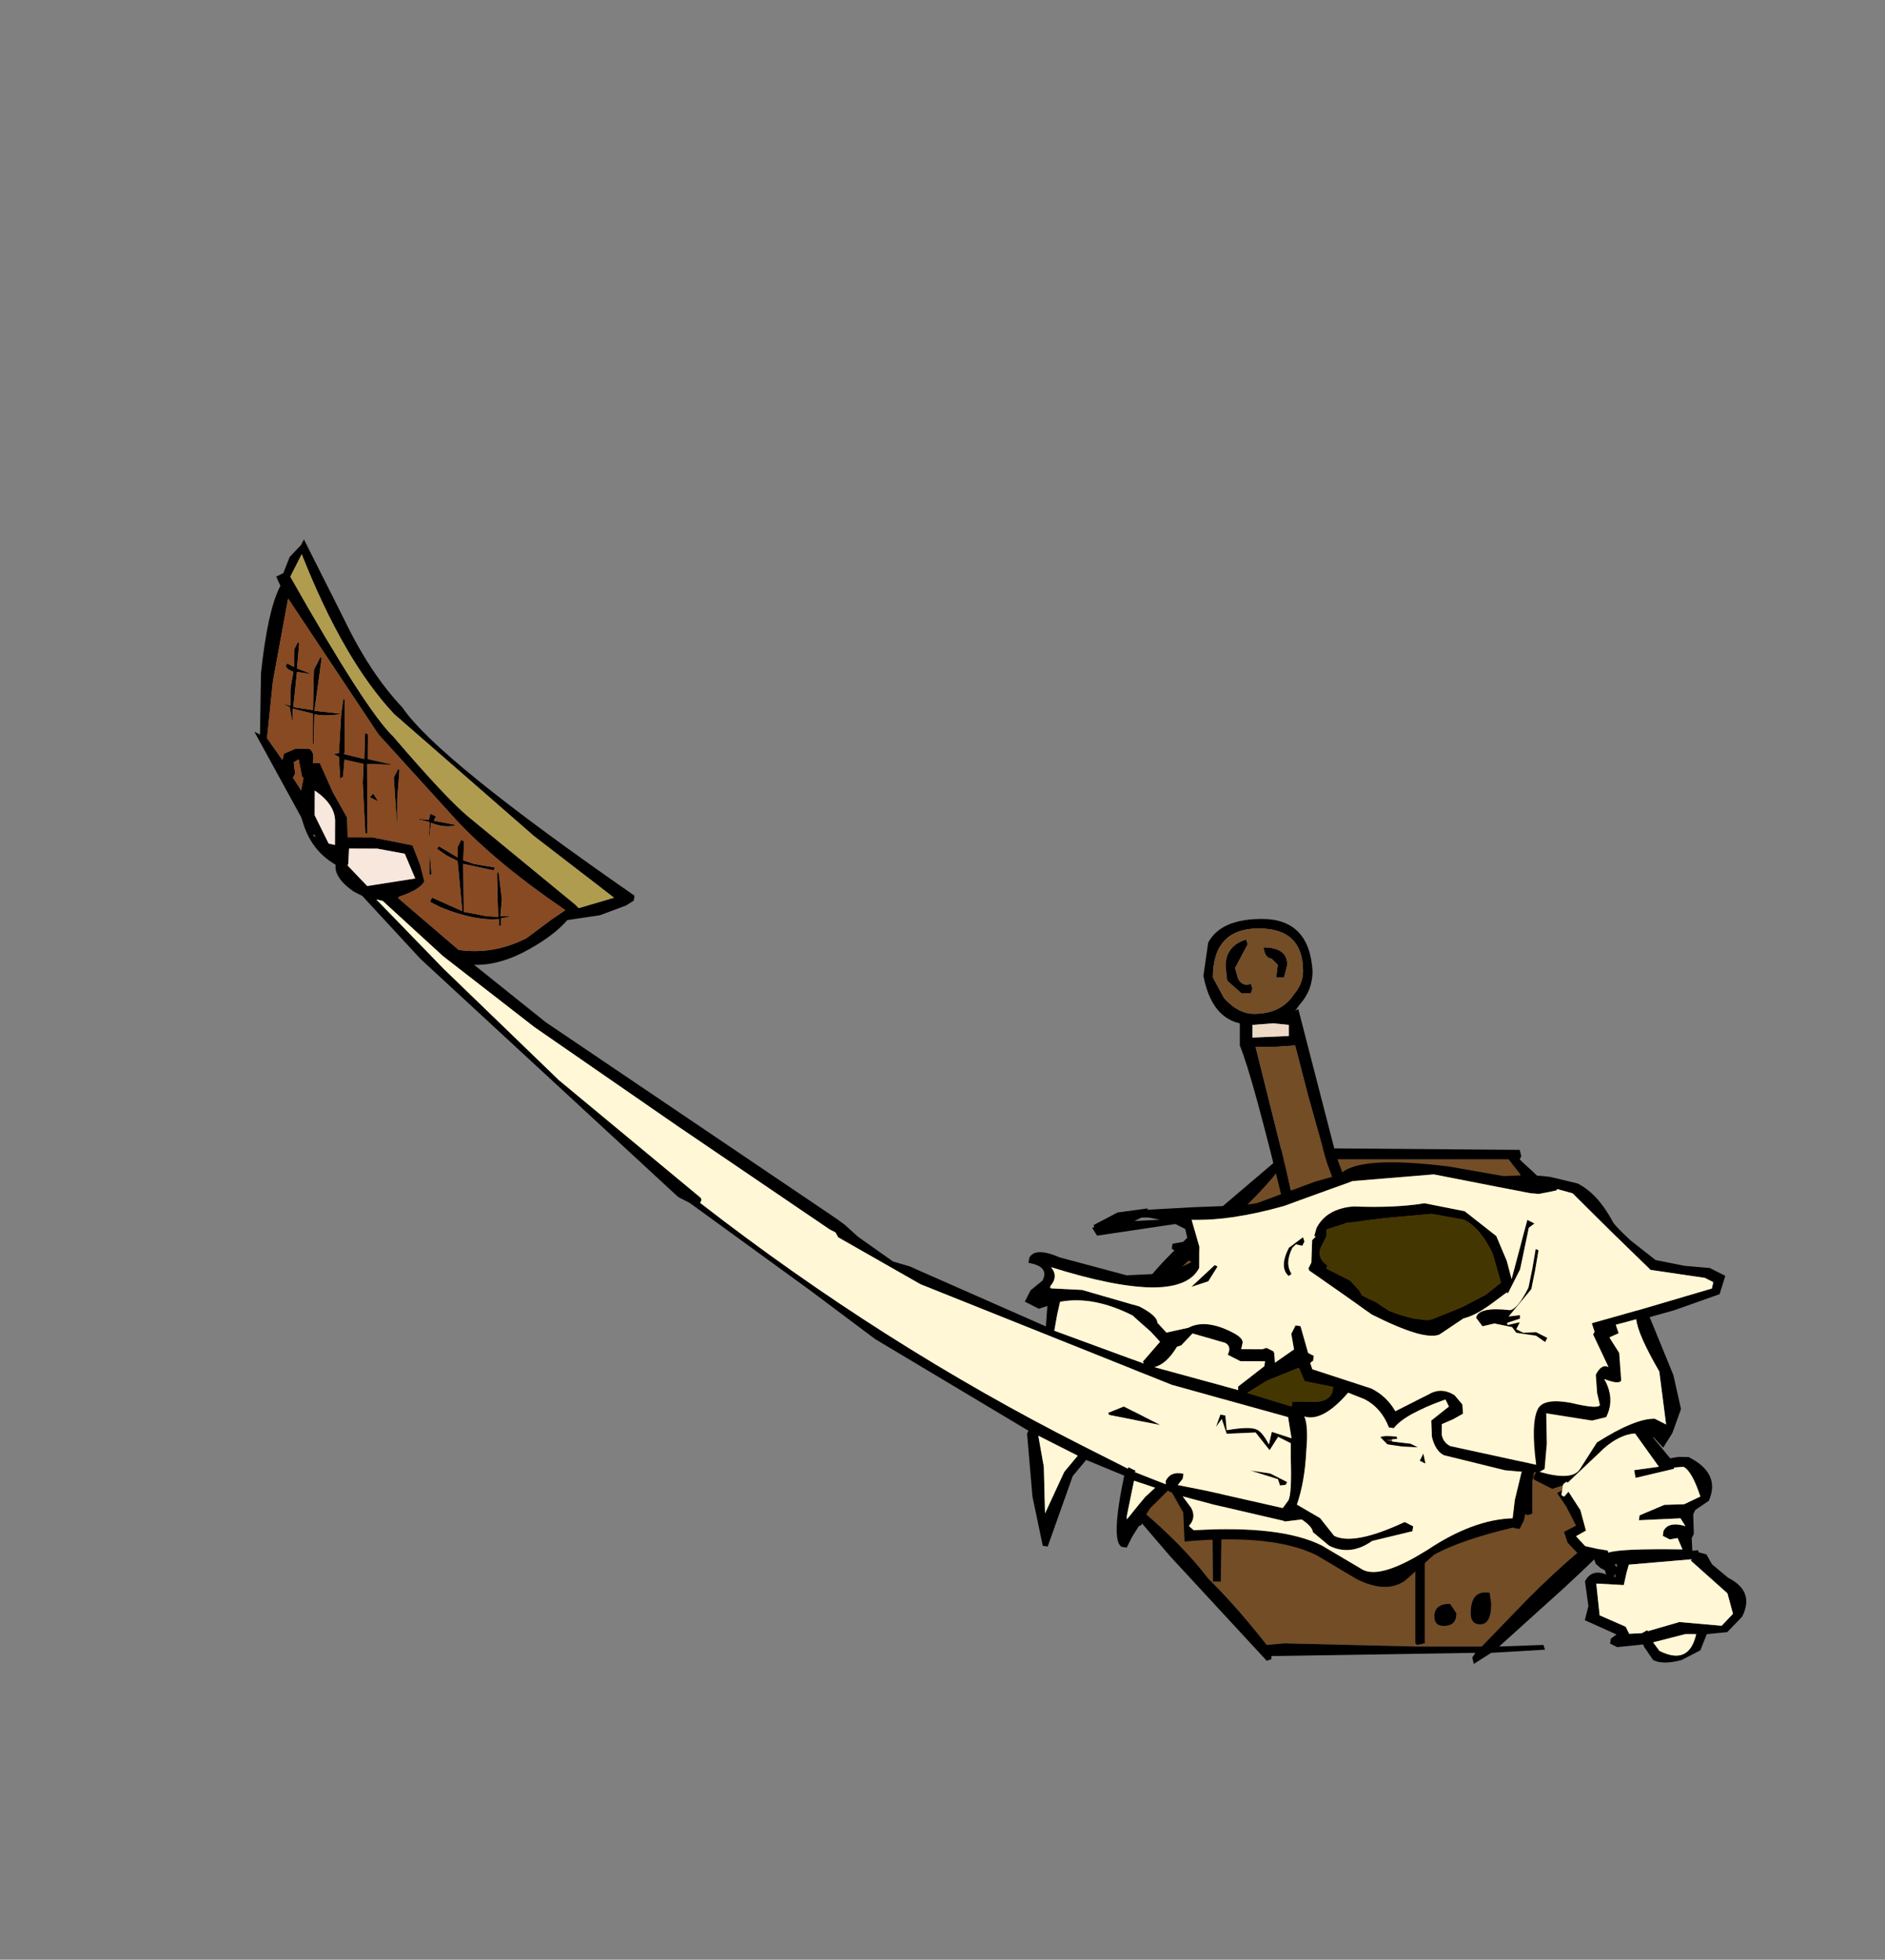 <?xml version="1.0" encoding="UTF-8" standalone="no"?>
<svg xmlns:xlink="http://www.w3.org/1999/xlink" height="371.7px" width="357.6px" xmlns="http://www.w3.org/2000/svg">
  <rect width="100%" height="100%" fill="#808080" stroke="none"/>
  <g transform="matrix(6.0, 0.0, 0.0, 6.0, 264.6, 264.0)">
    <use height="16.35" transform="matrix(1.0, 0.0, 0.0, 1.0, -8.3, -7.75)" width="15.95" xlink:href="#shape0"/>
    <use height="12.85" transform="matrix(1.0, 0.0, 0.0, 1.0, -6.05, -14.95)" width="5.9" xlink:href="#shape1"/>
    <use height="17.9" transform="matrix(0.89, 0.45, -0.45, 0.89, -34.714, -27.062)" width="56.35" xlink:href="#sprite0"/>
  </g>
  <defs>
    <g id="shape0" transform="matrix(1.0, 0.0, 0.0, 1.0, 8.3, 7.75)">
      <path d="M1.25 7.1 Q1.25 7.4 1.55 7.4 1.95 7.4 1.95 7.0 L1.75 6.7 Q1.25 6.7 1.25 7.1 M3.05 6.7 L3.0 6.35 Q2.4 6.25 2.4 7.0 2.4 7.35 2.7 7.35 3.05 7.35 3.05 6.7 M-5.4 -1.15 L-5.5 -1.8 Q-5.8 -1.65 -5.8 0.0 L-5.75 6.0 -5.5 6.0 -5.4 -1.15 M-1.75 -6.75 Q-2.15 -6.65 -2.15 -6.45 L-1.7 -6.15 Q-1.4 -6.15 -1.4 -6.45 -1.4 -6.9 -1.75 -6.75 M0.95 -4.6 L0.9 -4.65 0.65 -4.65 0.65 7.95 0.7 8.0 0.95 7.95 0.95 -4.6 M3.95 -6.9 L4.0 -6.75 4.0 3.8 4.2 3.9 4.35 3.85 4.35 -6.4 4.8 -5.85 Q6.05 -4.35 6.3 -4.35 L6.75 -3.65 7.3 -2.75 7.25 -2.25 7.25 -2.2 Q6.9 -2.15 6.9 -0.8 L6.9 1.1 6.75 2.85 Q6.65 3.75 6.95 4.2 5.8 4.95 4.2 6.55 L2.75 8.05 0.65 8.05 -3.5 7.95 -4.05 8.0 Q-4.95 6.85 -5.8 6.0 L-5.9 5.9 Q-6.7 4.85 -8.0 3.75 L-7.9 -0.95 -8.0 -1.95 -7.95 -2.0 -7.85 -2.6 -7.0 -3.7 -5.6 -5.0 Q-3.6 -6.9 -3.6 -7.2 L-3.6 -7.35 -2.65 -7.35 -2.7 -7.1 -2.65 -6.15 -2.65 -4.3 -2.6 -0.85 -2.35 -0.9 -2.3 -7.35 3.6 -7.35 3.95 -6.9" fill="#734d26" fill-rule="evenodd" stroke="none"/>
      <path d="M4.05 -7.25 Q6.45 -5.1 7.45 -3.05 L7.6 -3.1 7.65 -2.9 7.6 -1.65 7.45 -1.6 7.35 -1.65 7.2 4.0 7.3 3.95 7.35 4.1 Q7.35 4.35 5.35 6.2 L3.3 8.05 4.7 8.0 4.75 8.15 3.05 8.25 2.5 8.6 2.45 8.4 2.55 8.25 -3.7 8.35 -3.9 8.35 -3.9 8.45 -4.05 8.5 -7.1 5.2 -8.0 4.15 -8.0 4.2 -8.1 4.25 -8.25 4.15 -8.25 3.8 -8.3 3.75 -8.3 3.5 -8.25 3.55 -8.25 -2.1 -8.2 -2.1 -8.25 -2.3 -8.25 -2.5 -8.25 -2.85 -8.05 -2.95 -8.0 -3.0 -7.95 -3.05 -8.0 -3.15 Q-8.0 -3.55 -6.05 -5.35 L-3.7 -7.35 -3.75 -7.35 -3.8 -7.4 -3.8 -7.65 -2.45 -7.7 -2.3 -7.75 -2.3 -7.7 3.95 -7.65 4.0 -7.45 3.95 -7.35 4.05 -7.25 M3.95 -6.9 L3.6 -7.35 -2.3 -7.35 -2.35 -0.9 -2.6 -0.85 -2.65 -4.3 -2.65 -6.15 -2.7 -7.1 -2.65 -7.35 -3.6 -7.35 -3.6 -7.2 Q-3.6 -6.9 -5.6 -5.0 L-7.0 -3.7 -7.85 -2.6 -7.95 -2.0 -8.0 -1.95 -7.9 -0.95 -8.0 3.75 Q-6.7 4.85 -5.9 5.9 L-5.8 6.0 Q-4.95 6.85 -4.05 8.0 L-3.5 7.95 0.65 8.05 2.75 8.05 4.2 6.55 Q5.8 4.95 6.95 4.2 6.65 3.75 6.75 2.85 L6.9 1.1 6.9 -0.8 Q6.9 -2.15 7.25 -2.2 L7.25 -2.25 7.3 -2.75 6.75 -3.65 6.3 -4.35 Q6.05 -4.35 4.8 -5.85 L4.35 -6.4 4.35 3.85 4.2 3.9 4.0 3.8 4.0 -6.75 3.95 -6.9 M0.95 -4.6 L0.95 7.95 0.7 8.0 0.65 7.95 0.65 -4.65 0.9 -4.65 0.95 -4.6 M-1.75 -6.75 Q-1.4 -6.9 -1.4 -6.45 -1.4 -6.15 -1.7 -6.15 L-2.15 -6.45 Q-2.15 -6.65 -1.75 -6.75 M-5.4 -1.15 L-5.5 6.0 -5.75 6.0 -5.8 0.0 Q-5.8 -1.65 -5.5 -1.8 L-5.4 -1.15 M3.05 6.7 Q3.05 7.35 2.7 7.35 2.4 7.35 2.4 7.0 2.4 6.25 3.0 6.35 L3.05 6.7 M1.25 7.1 Q1.25 6.7 1.75 6.7 L1.95 7.0 Q1.95 7.4 1.55 7.4 1.25 7.4 1.25 7.1" fill="#000000" fill-rule="evenodd" stroke="none"/>
    </g>
    <g id="shape1" transform="matrix(1.0, 0.0, 0.0, 1.0, 6.05, 14.95)">
      <path d="M-5.4 -12.45 Q-4.95 -11.95 -4.45 -11.95 -3.6 -11.95 -3.2 -12.55 -2.9 -12.9 -2.9 -13.3 -2.9 -14.65 -4.3 -14.65 -5.75 -14.65 -5.75 -13.1 L-5.4 -12.45 M-5.35 -13.45 Q-5.35 -14.1 -4.7 -14.3 L-4.65 -14.15 -5.05 -13.4 -4.95 -13.05 Q-4.8 -12.8 -4.55 -12.9 L-4.5 -12.75 -4.55 -12.6 -4.85 -12.6 -5.3 -13.0 -5.35 -13.45 M-5.9 -14.2 Q-5.5 -14.95 -4.2 -14.95 -2.7 -14.95 -2.6 -13.3 -2.6 -12.7 -3.0 -12.25 L-3.15 -12.05 -3.05 -12.1 -1.85 -7.45 -0.3 -3.3 -0.15 -2.95 -0.25 -2.9 -1.15 -2.3 -2.1 -2.15 -2.2 -2.15 -2.35 -2.25 -2.45 -2.25 -2.45 -2.4 Q-2.85 -3.1 -3.45 -5.65 -4.5 -10.0 -4.9 -10.95 L-4.9 -11.65 Q-5.8 -11.85 -6.05 -13.15 L-5.9 -14.2 M-3.5 -13.1 L-3.75 -13.1 -3.7 -13.5 -3.9 -13.7 Q-4.1 -13.7 -4.15 -14.05 -3.4 -14.05 -3.4 -13.5 L-3.5 -13.1 M-3.35 -11.6 L-3.85 -11.65 -4.5 -11.6 -4.5 -11.2 -3.35 -11.25 -3.35 -11.6 M-4.4 -10.9 L-3.45 -7.1 Q-2.85 -4.3 -2.1 -2.6 L-0.85 -2.8 -0.5 -3.1 -1.2 -4.65 -2.15 -7.25 -2.75 -9.4 -3.15 -10.95 -3.9 -10.9 -4.4 -10.9" fill="#000000" fill-rule="evenodd" stroke="none"/>
      <path d="M-5.35 -13.45 L-5.3 -13.0 -4.85 -12.6 -4.55 -12.6 -4.5 -12.75 -4.55 -12.9 Q-4.8 -12.8 -4.95 -13.05 L-5.05 -13.4 -4.65 -14.15 -4.7 -14.3 Q-5.35 -14.1 -5.35 -13.45 M-5.4 -12.45 L-5.75 -13.1 Q-5.75 -14.65 -4.3 -14.65 -2.9 -14.65 -2.9 -13.3 -2.9 -12.9 -3.2 -12.55 -3.6 -11.95 -4.45 -11.95 -4.95 -11.95 -5.4 -12.45 M-3.5 -13.1 L-3.4 -13.5 Q-3.4 -14.05 -4.15 -14.05 -4.1 -13.7 -3.9 -13.7 L-3.7 -13.5 -3.75 -13.1 -3.5 -13.1 M-4.4 -10.9 L-3.9 -10.9 -3.15 -10.95 -2.75 -9.4 -2.15 -7.25 -1.2 -4.65 -0.5 -3.1 -0.85 -2.8 -2.1 -2.6 Q-2.85 -4.3 -3.45 -7.1 L-4.4 -10.9" fill="#734d26" fill-rule="evenodd" stroke="none"/>
      <path d="M-3.35 -11.6 L-3.35 -11.25 -4.5 -11.2 -4.5 -11.6 -3.85 -11.65 -3.35 -11.6" fill="#ecd9c6" fill-rule="evenodd" stroke="none"/>
    </g>
    <g id="sprite0" transform="matrix(1.0, 0.0, 0.0, 1.0, 43.2, 8.45)">
      <use height="17.9" transform="matrix(1.0, 0.0, 0.0, 1.0, -43.2, -8.45)" width="56.35" xlink:href="#shape2"/>
    </g>
    <g id="shape2" transform="matrix(1.0, 0.0, 0.0, 1.0, 43.2, 8.45)">
      <path d="M-42.8 -7.2 Q-38.75 -4.5 -37.6 -4.15 -35.2 -3.15 -34.3 -2.95 L-30.05 -2.0 -29.9 -1.95 -29.05 -2.75 -32.2 -3.35 -37.9 -4.8 Q-40.1 -5.6 -42.8 -8.0 L-42.8 -7.2 M6.2 0.3 L5.95 0.55 5.3 0.55 5.25 0.5 5.25 0.3 5.2 0.35 5.6 1.85 5.6 2.15 5.45 2.2 5.4 2.2 Q4.1 3.3 3.55 4.1 L3.1 5.25 Q2.75 5.9 1.7 5.9 L0.25 5.8 Q-1.3 5.8 -3.7 7.3 L-4.15 6.5 -4.75 6.1 -4.9 6.1 -5.15 6.85 -5.25 7.9 -5.25 8.3 -5.4 8.35 Q-5.8 8.35 -6.35 6.3 L-7.65 6.4 -7.8 7.05 -7.5 9.4 -7.65 9.45 -8.65 8.2 -9.7 6.5 -9.7 6.4 -15.35 6.0 -17.9 5.55 -22.55 4.8 -22.95 4.8 -33.65 1.75 -36.2 0.8 -36.5 0.8 Q-37.25 0.7 -37.4 0.3 -38.3 0.25 -38.95 -0.45 L-39.05 -0.55 -41.6 -2.3 -41.4 -2.3 -42.25 -4.05 Q-42.95 -5.9 -42.95 -6.75 L-42.95 -6.8 -43.2 -7.0 -43.05 -7.2 -43.1 -7.75 -42.95 -8.25 -42.95 -8.45 -40.65 -6.75 Q-39.15 -5.6 -37.75 -5.1 -36.05 -4.15 -28.5 -3.1 L-28.45 -2.95 -28.6 -2.7 -29.2 -2.05 -30.05 -1.45 Q-30.2 -0.85 -30.7 -0.1 -31.3 0.8 -32.05 1.15 L-29.2 1.75 -18.15 3.15 -17.85 3.2 -17.3 3.35 -15.95 3.55 -15.15 3.4 -15.4 3.45 -10.7 3.2 -10.95 2.6 -11.15 2.8 -11.65 2.8 -11.65 2.4 -11.45 1.95 Q-11.45 1.45 -12.1 1.65 L-12.15 1.5 Q-12.15 1.1 -11.3 1.05 L-9.15 0.6 -8.0 -0.05 -7.5 -0.7 -8.25 -0.8 -8.3 -0.95 -7.9 -1.25 -8.15 -1.55 -8.5 -1.55 -10.55 -0.1 -10.8 -0.25 -10.75 -0.3 -10.8 -0.35 -10.3 -1.05 -9.5 -1.6 -9.5 -1.55 -8.2 -2.3 Q-6.55 -3.2 -6.45 -3.35 L-5.15 -4.75 -4.55 -5.3 Q-4.35 -6.1 -1.55 -7.1 L0.1 -7.6 0.55 -7.85 0.7 -7.85 Q0.85 -8.05 1.45 -8.25 L2.3 -8.45 Q3.0 -8.45 3.8 -7.9 3.9 -7.8 4.6 -7.6 L5.6 -7.4 6.5 -7.65 7.25 -7.95 7.8 -7.95 7.9 -7.35 6.85 -6.25 6.25 -5.7 7.75 -4.4 8.45 -3.55 8.55 -2.75 8.5 -2.2 8.1 -2.35 8.05 -2.35 8.85 -2.0 9.05 -2.15 9.35 -2.3 Q10.5 -2.3 10.55 -1.35 L10.3 -0.9 10.3 -0.85 10.3 -0.75 10.6 -0.2 10.6 -0.05 10.8 0.3 10.95 0.2 11.0 0.25 11.25 0.2 11.55 0.4 12.2 0.55 Q13.15 0.55 13.15 1.45 L12.95 2.1 12.4 2.45 12.45 3.0 12.05 3.55 Q11.6 3.95 11.25 3.95 L10.8 3.7 10.75 3.65 10.05 4.1 9.8 4.1 9.75 3.95 9.85 3.75 8.75 3.8 8.65 3.35 8.2 2.7 Q8.2 2.25 8.7 2.2 L8.6 2.1 8.45 2.1 8.25 2.05 8.15 1.95 7.7 2.05 7.15 1.85 6.9 1.6 7.15 1.25 6.6 0.85 6.15 0.6 6.25 0.45 6.3 0.6 6.4 0.6 6.45 0.4 7.05 0.75 7.5 1.25 7.3 1.55 7.7 1.7 8.1 1.6 8.4 1.5 8.45 1.55 Q8.75 1.25 10.5 0.4 L10.2 0.15 10.0 0.3 9.75 0.3 9.7 0.15 Q9.7 -0.2 10.25 -0.3 L10.0 -0.45 8.85 0.2 8.8 0.05 9.35 -0.6 9.9 -0.9 10.25 -1.35 Q9.65 -1.95 9.35 -1.95 L9.1 -1.8 9.1 -1.75 8.15 -0.95 8.0 -1.15 8.65 -1.6 7.5 -2.2 Q7.0 -1.9 6.75 -1.1 L6.3 0.15 6.25 0.15 6.2 0.25 6.2 0.3 M-40.8 -5.35 L-40.75 -5.35 -40.2 -3.75 -39.4 -4.05 -39.55 -4.5 -39.5 -4.5 -38.75 -3.0 -38.75 -2.95 -38.1 -3.1 -38.45 -3.85 -38.35 -3.85 -38.0 -3.15 -37.2 -3.35 -37.95 -3.0 -36.95 -1.05 -37.0 -1.0 -37.8 -2.4 -38.05 -2.95 -38.65 -2.8 -38.45 -2.3 -38.5 -2.2 -38.85 -2.8 -39.05 -2.8 -38.9 -2.9 -39.4 -4.05 Q-39.7 -3.8 -40.15 -3.65 L-39.75 -2.8 -39.75 -2.75 -40.2 -3.65 -40.85 -3.5 -40.65 -3.1 -40.95 -3.5 -41.2 -3.5 -40.95 -3.55 -41.2 -4.05 -41.35 -4.55 -41.5 -4.55 -41.55 -4.55 -41.65 -4.6 -41.65 -4.7 -41.4 -4.7 -41.65 -5.2 -41.65 -5.45 -41.6 -5.45 -41.3 -4.7 -40.8 -4.75 -41.25 -4.6 -40.85 -3.55 -40.25 -3.75 -40.8 -4.9 -40.8 -5.35 M-35.15 0.35 L-32.7 0.95 Q-31.65 0.6 -30.95 -0.35 L-30.5 -1.25 -30.25 -1.7 Q-32.9 -2.05 -34.65 -2.7 L-38.05 -4.0 -42.55 -6.55 -41.8 -4.0 -41.15 -2.3 -40.4 -1.9 -40.45 -2.1 -40.2 -2.4 -39.8 -2.6 Q-39.6 -2.6 -39.5 -2.25 L-39.3 -2.35 -38.5 -1.7 -37.75 -1.2 -37.45 -0.65 -36.75 -1.0 -35.5 -1.35 -35.0 -0.9 -34.65 -0.5 Q-34.65 -0.2 -35.15 0.3 L-35.15 0.35 M-39.6 -1.7 L-39.95 -2.15 -40.05 -2.0 -39.85 -1.7 -39.85 -1.55 -39.5 -1.35 -39.45 -1.3 -39.45 -1.35 -39.55 -1.7 -39.6 -1.7 M-36.95 -3.3 L-36.6 -2.45 -36.2 -1.65 -37.0 -3.0 -37.0 -3.3 -36.95 -3.3 M-37.35 -2.25 L-37.1 -2.1 -37.4 -2.1 -37.35 -2.25 M-38.7 -0.8 L-37.9 -0.2 -37.7 -0.25 -38.05 -0.95 Q-38.3 -1.4 -39.05 -1.5 L-38.7 -0.8 M-35.25 -2.5 L-35.25 -2.35 -34.55 -2.55 Q-34.8 -2.3 -35.3 -2.25 L-35.1 -1.7 -35.35 -2.25 -35.8 -2.15 -35.4 -2.3 -35.45 -2.5 -35.25 -2.5 M-36.45 -0.75 L-37.25 -0.35 -37.05 0.1 -37.05 0.15 -36.2 0.45 -34.95 -0.45 -35.6 -1.0 -36.45 -0.75 M-34.75 -1.7 L-34.05 -1.65 -34.2 -1.95 -34.2 -2.2 -34.1 -2.2 -33.85 -1.65 -33.5 -1.7 -32.85 -1.9 -32.85 -1.8 -33.8 -1.55 -33.1 -0.2 -32.4 -0.4 -32.05 -0.55 -32.3 -1.0 -32.7 -1.75 -32.7 -1.85 -32.2 -1.1 -32.0 -0.6 -31.7 -0.75 -31.95 -0.55 -31.85 -0.35 -31.9 -0.3 -32.0 -0.5 Q-32.65 -0.1 -33.8 0.0 L-34.2 0.0 -34.2 -0.15 -33.15 -0.2 -34.0 -1.55 -34.4 -1.55 -34.75 -1.6 -34.75 -1.7 M-34.6 -0.75 L-34.95 -1.45 -34.55 -0.8 -34.6 -0.75 M-9.0 -1.45 L-9.35 -1.35 -9.55 -1.25 -9.7 -1.05 -9.0 -1.45 M-11.1 2.05 L-10.2 1.65 -8.35 1.3 Q-7.7 1.3 -7.6 1.5 L-7.2 1.65 -6.65 1.2 Q-6.3 0.7 -5.35 0.7 -4.95 0.7 -4.9 0.85 L-4.85 1.05 -4.25 0.75 -4.15 0.65 -4.05 0.65 -3.9 0.65 -3.85 0.7 -3.7 0.95 -3.35 0.3 -3.65 -0.1 -3.65 -0.4 -3.5 -0.45 -2.9 0.2 -2.7 0.2 -2.65 0.35 -2.7 0.45 -2.55 0.6 -0.6 0.3 Q-0.05 0.3 0.4 0.6 L1.1 -0.35 Q1.35 -0.75 1.85 -0.7 L2.2 -0.55 2.35 -0.3 2.15 0.0 1.9 0.3 2.05 0.6 Q2.2 0.8 2.45 0.8 L5.15 0.1 Q4.4 -1.0 4.4 -1.5 4.4 -1.9 5.25 -2.15 6.1 -2.35 6.1 -2.5 L5.85 -2.8 5.55 -3.3 Q5.55 -3.7 5.8 -3.7 L4.9 -4.4 4.9 -4.5 4.7 -4.7 5.9 -5.8 7.6 -7.4 7.55 -7.6 7.25 -7.6 5.6 -7.05 4.0 -7.55 2.3 -8.1 1.8 -8.0 1.8 -7.95 1.35 -7.6 1.1 -7.5 0.05 -7.2 -1.9 -6.65 -4.1 -5.3 -5.7 -3.6 Q-6.95 -2.45 -8.1 -1.9 L-7.5 -1.25 -7.2 -0.65 Q-7.2 0.75 -11.4 1.45 -11.05 1.6 -11.15 2.0 L-11.15 2.05 -11.1 2.05 M-4.05 -3.3 L-4.05 -2.95 Q-4.0 -2.6 -3.6 -2.55 L-3.6 -2.45 -2.75 -2.45 -2.35 -2.3 -2.2 -2.2 -1.7 -2.2 -1.2 -2.15 Q-0.25 -2.25 0.1 -2.5 L0.8 -3.3 1.3 -4.0 1.55 -4.55 0.9 -5.25 Q0.2 -5.8 -0.4 -5.8 L-1.4 -5.5 -2.6 -4.75 -3.65 -4.05 -4.15 -3.55 -4.05 -3.35 -4.05 -3.3 M-6.7 -0.95 L-6.75 -0.4 -7.15 0.0 -6.8 -0.95 -6.7 -0.95 M-4.4 -3.2 L-4.45 -3.45 Q-4.45 -4.15 -3.7 -4.6 -2.5 -5.15 -1.75 -5.7 L-0.5 -6.05 0.75 -5.8 1.4 -5.25 1.8 -4.8 1.4 -6.7 1.65 -6.7 1.55 -6.5 1.9 -5.2 1.9 -4.35 1.85 -4.35 1.6 -3.85 Q1.3 -3.25 1.0 -3.0 L0.55 -2.2 Q0.2 -1.8 -1.65 -1.8 L-2.65 -1.95 -4.05 -2.15 -4.1 -2.2 -4.1 -2.4 -4.4 -3.05 -4.35 -3.2 -4.4 -3.2 M-4.6 -2.9 L-4.6 -2.75 -4.8 -2.7 -4.85 -2.55 Q-4.85 -2.0 -4.5 -1.8 L-4.55 -1.7 Q-4.95 -1.8 -4.95 -2.5 L-4.7 -3.0 -4.6 -2.9 M5.4 -5.0 L5.6 -4.8 5.4 -4.55 5.9 -4.25 6.35 -3.5 Q6.35 -3.35 5.85 -3.3 6.45 -2.9 6.45 -2.25 L6.1 -1.95 4.7 -1.5 5.15 -0.65 5.45 0.1 5.35 0.25 Q6.4 0.05 6.45 -0.4 L6.55 -1.4 Q7.3 -2.65 7.85 -2.9 L8.25 -2.9 7.3 -4.3 Q6.15 -5.05 5.9 -5.45 L5.4 -5.0 M2.35 -3.45 L2.65 -3.7 2.65 -3.45 2.9 -3.45 3.25 -3.65 3.65 -3.65 3.65 -3.5 3.3 -3.55 2.7 -3.35 2.5 -3.45 1.95 -3.3 1.65 -3.05 1.35 -3.2 Q1.25 -3.55 2.2 -3.9 2.4 -4.05 2.4 -4.8 L2.25 -5.35 2.05 -6.0 2.15 -6.0 2.35 -5.35 2.5 -4.8 2.25 -3.7 2.55 -3.9 2.6 -3.8 2.3 -3.5 2.3 -3.45 2.35 -3.45 M4.85 0.5 L4.35 0.7 2.4 1.15 Q2.1 1.15 1.8 0.8 L1.55 0.35 1.85 -0.3 1.65 -0.45 Q0.7 0.55 0.6 1.1 L0.45 1.15 Q-0.05 0.7 -0.65 0.7 L-1.2 0.75 Q-1.5 1.95 -2.1 2.05 -1.85 2.25 -1.55 3.0 -1.15 3.9 -1.05 4.65 L-0.2 4.7 0.45 5.0 Q1.15 5.0 2.25 3.6 L2.55 3.6 2.6 3.75 1.6 4.6 Q1.2 5.35 0.45 5.35 L-0.2 5.2 Q-0.3 5.05 -0.7 5.0 L-1.15 5.3 -1.2 5.3 -3.45 5.85 -4.4 6.05 -4.0 6.25 Q-3.7 6.45 -3.8 6.8 L-3.6 6.85 Q-1.2 5.45 0.25 5.45 L1.75 5.55 Q2.4 5.55 3.3 4.05 4.15 2.55 5.25 1.95 L5.05 1.4 4.85 0.55 4.85 0.5 M11.8 2.75 L11.0 3.45 11.3 3.6 Q12.35 3.6 12.1 2.6 L11.8 2.75 M12.85 1.5 L12.4 1.0 10.9 0.6 10.9 0.55 9.2 1.6 9.25 1.85 9.35 2.25 8.55 2.6 9.1 3.45 10.0 3.4 10.2 3.55 10.55 3.35 10.65 3.2 10.7 3.2 11.45 2.5 12.7 2.0 12.85 1.5 M8.85 1.75 L8.8 1.8 8.9 1.85 8.85 1.75 M8.95 2.15 L9.0 2.15 8.95 2.05 8.95 2.15 M0.75 1.5 L1.3 1.3 1.65 1.3 1.55 1.3 1.1 1.5 0.65 1.65 0.35 1.55 Q0.4 1.45 0.8 1.3 L0.85 1.35 0.7 1.45 0.55 1.55 0.75 1.5 M2.0 1.65 L1.8 1.65 1.8 1.4 2.0 1.65 M-1.7 0.8 L-2.6 1.05 -2.95 0.75 -3.65 1.55 -3.75 1.7 -4.05 2.2 -2.6 1.95 -2.65 1.8 -2.15 1.55 Q-1.65 1.35 -1.65 1.0 L-1.7 0.8 M-2.55 2.3 L-6.3 3.05 -14.85 3.8 -17.85 3.65 -18.0 3.55 -18.2 3.55 -24.0 2.8 -29.45 2.05 -33.05 1.35 -35.55 0.65 -35.75 0.7 -32.85 1.7 -28.0 3.2 -22.3 4.5 -22.25 4.55 -22.25 4.65 Q-15.05 6.05 -7.95 6.05 L-6.35 6.05 -6.35 6.0 -6.1 6.0 -6.1 6.05 -5.05 5.95 -5.1 5.85 Q-5.1 5.5 -4.7 5.4 L-4.65 5.55 -4.7 5.8 -3.8 5.55 -2.0 5.1 -1.4 4.95 -1.35 4.65 Q-1.35 4.4 -1.9 3.4 L-2.1 3.0 -2.55 3.0 -2.6 3.5 -3.25 3.2 -4.05 3.65 -4.4 3.3 -4.45 3.6 -4.5 3.2 -4.35 3.15 -4.1 3.55 Q-3.5 3.1 -3.25 3.1 -3.05 3.1 -2.7 3.35 L-2.8 2.95 -2.15 2.85 -2.55 2.3 M-1.95 4.2 L-2.85 4.35 -2.25 4.15 -1.65 4.15 -1.65 4.25 -1.8 4.35 -1.85 4.3 -1.95 4.2 M-4.2 1.15 L-4.7 1.4 -5.15 1.4 Q-5.15 1.1 -5.4 1.1 L-6.45 1.3 -6.6 1.8 -6.7 1.9 Q-6.75 2.55 -7.05 2.8 L-4.35 2.25 -4.4 2.15 -3.95 1.2 -4.0 1.05 -4.2 1.15 M-7.65 1.85 L-8.4 1.65 Q-9.8 1.65 -10.65 2.3 L-10.55 2.7 -10.4 3.2 -7.4 2.85 -7.45 2.8 -7.25 2.0 -7.65 1.85 M-7.7 4.75 L-7.35 4.35 -6.25 4.35 -6.05 4.35 -7.65 4.8 -7.7 4.75 M-5.45 6.6 L-5.3 6.2 -6.0 6.3 -5.7 7.4 -5.65 7.5 -5.45 6.6 M-8.1 7.05 L-7.95 6.4 -8.0 6.4 -9.35 6.4 -8.75 7.2 -8.05 8.5 -8.1 7.05 M-38.35 -0.2 L-38.45 -0.25 -38.45 -0.2 -38.35 -0.2" fill="#000000" fill-rule="evenodd" stroke="none"/>
      <path d="M6.25 0.45 L6.2 0.3 6.2 0.25 6.25 0.15 6.3 0.15 6.75 -1.1 Q7.0 -1.9 7.5 -2.2 L8.65 -1.6 8.0 -1.15 8.15 -0.95 9.1 -1.75 9.1 -1.8 9.35 -1.95 Q9.65 -1.95 10.25 -1.35 L9.9 -0.9 9.35 -0.6 8.8 0.05 8.85 0.2 10.0 -0.45 10.25 -0.3 Q9.7 -0.2 9.7 0.15 L9.75 0.3 10.0 0.3 10.2 0.15 10.5 0.4 Q8.75 1.25 8.45 1.55 L8.4 1.5 8.1 1.6 7.7 1.7 7.3 1.55 7.5 1.25 7.05 0.75 6.45 0.4 6.4 0.6 6.3 0.6 6.25 0.45 M-11.15 2.0 Q-11.05 1.6 -11.4 1.45 -7.2 0.75 -7.2 -0.65 L-7.5 -1.25 -8.1 -1.9 Q-6.95 -2.45 -5.7 -3.6 L-4.1 -5.3 -1.9 -6.65 0.05 -7.2 1.1 -7.5 1.35 -7.6 1.8 -7.95 1.8 -8.0 2.3 -8.1 4.0 -7.55 5.6 -7.05 7.25 -7.6 7.55 -7.6 7.6 -7.4 5.9 -5.8 4.7 -4.7 4.9 -4.5 4.9 -4.4 5.8 -3.7 Q5.55 -3.7 5.55 -3.3 L5.85 -2.8 6.1 -2.5 Q6.1 -2.35 5.25 -2.15 4.4 -1.9 4.4 -1.5 4.4 -1.0 5.15 0.1 L2.45 0.8 Q2.2 0.8 2.05 0.6 L1.9 0.3 2.15 0.0 2.35 -0.3 2.2 -0.55 1.85 -0.7 Q1.35 -0.75 1.1 -0.35 L0.4 0.6 Q-0.05 0.3 -0.6 0.3 L-2.55 0.6 -2.7 0.45 -2.65 0.35 -2.7 0.2 -2.9 0.2 -3.5 -0.45 -3.65 -0.4 -3.65 -0.1 -3.35 0.3 -3.7 0.95 -3.85 0.7 -3.9 0.65 -4.05 0.65 -4.15 0.65 -4.25 0.75 -4.85 1.05 -4.9 0.85 Q-4.95 0.7 -5.35 0.7 -6.3 0.7 -6.65 1.2 L-7.2 1.65 -7.6 1.5 Q-7.7 1.3 -8.35 1.3 L-10.2 1.65 -11.1 2.05 -11.15 2.0 M2.3 -3.5 L2.6 -3.8 2.55 -3.9 2.25 -3.7 2.5 -4.8 2.35 -5.35 2.15 -6.0 2.05 -6.0 2.25 -5.35 2.4 -4.8 Q2.4 -4.05 2.2 -3.9 1.25 -3.55 1.35 -3.2 L1.65 -3.05 1.95 -3.3 2.5 -3.45 2.7 -3.35 3.3 -3.55 3.65 -3.5 3.65 -3.65 3.25 -3.65 2.9 -3.45 2.65 -3.45 2.65 -3.7 2.35 -3.45 2.3 -3.5 M5.4 -5.0 L5.9 -5.45 Q6.15 -5.05 7.3 -4.3 L8.25 -2.9 7.85 -2.9 Q7.3 -2.65 6.55 -1.4 L6.45 -0.4 Q6.4 0.05 5.35 0.25 L5.45 0.1 5.15 -0.65 4.7 -1.5 6.1 -1.95 6.45 -2.25 Q6.45 -2.9 5.85 -3.3 6.35 -3.35 6.35 -3.5 L5.9 -4.25 5.4 -4.55 5.6 -4.8 5.4 -5.0 M-4.6 -2.9 L-4.7 -3.0 -4.95 -2.5 Q-4.95 -1.8 -4.55 -1.7 L-4.5 -1.8 Q-4.85 -2.0 -4.85 -2.55 L-4.8 -2.7 -4.6 -2.75 -4.6 -2.9 M-4.4 -3.2 L-4.35 -3.2 -4.4 -3.05 -4.1 -2.4 -4.1 -2.2 -4.05 -2.15 -2.65 -1.95 -1.65 -1.8 Q0.2 -1.8 0.55 -2.2 L1.0 -3.0 Q1.3 -3.25 1.6 -3.85 L1.85 -4.35 1.9 -4.35 1.9 -5.2 1.55 -6.5 1.65 -6.7 1.4 -6.7 1.8 -4.8 1.4 -5.25 0.75 -5.8 -0.5 -6.05 -1.75 -5.7 Q-2.5 -5.15 -3.7 -4.6 -4.45 -4.15 -4.45 -3.45 L-4.4 -3.2 M-6.7 -0.95 L-6.8 -0.95 -7.15 0.0 -6.75 -0.4 -6.7 -0.95 M4.85 0.55 L5.05 1.4 5.25 1.95 Q4.15 2.55 3.3 4.05 2.4 5.55 1.75 5.55 L0.25 5.45 Q-1.2 5.45 -3.6 6.85 L-3.8 6.8 Q-3.7 6.45 -4.0 6.25 L-4.4 6.05 -3.45 5.85 -1.2 5.3 -1.15 5.3 -0.7 5.0 Q-0.3 5.05 -0.2 5.2 L0.45 5.35 Q1.2 5.35 1.6 4.6 L2.6 3.75 2.55 3.6 2.25 3.6 Q1.15 5.0 0.45 5.0 L-0.2 4.7 -1.05 4.65 Q-1.15 3.9 -1.55 3.0 -1.85 2.25 -2.1 2.05 -1.5 1.95 -1.2 0.75 L-0.65 0.7 Q-0.05 0.7 0.45 1.15 L0.6 1.1 Q0.7 0.55 1.65 -0.45 L1.85 -0.3 1.55 0.35 1.8 0.8 Q2.1 1.15 2.4 1.15 L4.35 0.7 4.85 0.5 4.85 0.55 M12.85 1.5 L12.7 2.0 11.45 2.5 10.7 3.2 10.65 3.2 10.55 3.35 10.2 3.55 10.0 3.4 9.1 3.45 8.55 2.6 9.35 2.25 9.25 1.85 9.2 1.6 10.9 0.55 10.9 0.6 12.4 1.0 12.85 1.5 M11.8 2.75 L12.1 2.6 Q12.35 3.6 11.3 3.6 L11.0 3.45 11.8 2.75 M0.7 1.45 L0.85 1.35 0.8 1.3 Q0.4 1.45 0.35 1.55 L0.65 1.65 1.1 1.5 1.55 1.3 1.65 1.3 1.3 1.3 0.75 1.5 0.7 1.45 M2.0 1.65 L1.8 1.4 1.8 1.65 2.0 1.65 M-8.1 7.05 L-8.05 8.5 -8.75 7.2 -9.35 6.4 -8.0 6.4 -7.95 6.4 -8.1 7.05 M-5.45 6.6 L-5.65 7.5 -5.7 7.4 -6.0 6.3 -5.3 6.2 -5.45 6.6 M-7.7 4.75 L-7.65 4.8 -6.05 4.35 -6.25 4.35 -7.35 4.35 -7.7 4.75 M-7.65 1.85 L-7.25 2.0 -7.45 2.8 -7.4 2.85 -10.4 3.2 -10.55 2.7 -10.65 2.3 Q-9.8 1.65 -8.4 1.65 L-7.65 1.85 M-4.2 1.15 L-4.0 1.05 -3.95 1.2 -4.4 2.15 -4.35 2.25 -7.05 2.8 Q-6.75 2.55 -6.7 1.9 L-6.6 1.8 -6.45 1.3 -5.4 1.1 Q-5.15 1.1 -5.15 1.4 L-4.7 1.4 -4.2 1.15 M-1.95 4.2 L-1.85 4.3 -1.8 4.35 -1.65 4.25 -1.65 4.15 -2.25 4.15 -2.85 4.35 -1.95 4.2 M-2.55 2.3 L-2.15 2.85 -2.8 2.95 -2.7 3.35 Q-3.05 3.1 -3.25 3.1 -3.5 3.1 -4.1 3.55 L-4.35 3.15 -4.5 3.2 -4.45 3.6 -4.4 3.3 -4.05 3.65 -3.25 3.2 -2.6 3.5 -2.55 3.0 -2.1 3.0 -1.9 3.4 Q-1.35 4.4 -1.35 4.65 L-1.4 4.95 -2.0 5.1 -3.8 5.55 -4.7 5.8 -4.65 5.55 -4.7 5.4 Q-5.1 5.5 -5.1 5.85 L-5.05 5.95 -6.1 6.05 -6.1 6.0 -6.35 6.0 -6.35 6.05 -7.95 6.05 Q-15.05 6.05 -22.25 4.65 L-22.25 4.55 -22.3 4.5 -28.0 3.2 -32.85 1.7 -35.75 0.7 -35.55 0.65 -33.05 1.35 -29.45 2.05 -24.0 2.8 -18.2 3.55 -18.0 3.55 -17.85 3.65 -14.85 3.8 -6.3 3.05 -2.55 2.3" fill="#fff7d5" fill-rule="evenodd" stroke="none"/>
      <path d="M-4.05 -3.3 L-4.05 -3.35 -4.15 -3.55 -3.65 -4.05 -2.6 -4.75 -1.4 -5.5 -0.4 -5.8 Q0.2 -5.8 0.9 -5.25 L1.55 -4.55 1.3 -4.0 0.8 -3.3 0.1 -2.5 Q-0.25 -2.25 -1.2 -2.15 L-1.7 -2.2 -2.2 -2.2 -2.35 -2.3 -2.75 -2.45 -3.6 -2.45 -3.6 -2.55 Q-4.0 -2.6 -4.05 -2.95 L-4.05 -3.3 M-1.7 0.8 L-1.65 1.0 Q-1.65 1.35 -2.15 1.55 L-2.65 1.8 -2.6 1.95 -4.05 2.2 -3.75 1.7 -3.65 1.55 -2.95 0.75 -2.6 1.05 -1.7 0.8" fill="#443600" fill-rule="evenodd" stroke="none"/>
      <path d="M-42.8 -7.2 L-42.8 -8.0 Q-40.1 -5.6 -37.9 -4.8 L-32.2 -3.35 -29.05 -2.75 -29.9 -1.95 -30.05 -2.0 -34.3 -2.95 Q-35.2 -3.15 -37.6 -4.15 -38.75 -4.5 -42.8 -7.2" fill="#b09c4f" fill-rule="evenodd" stroke="none"/>
      <path d="M-35.15 0.3 Q-34.65 -0.2 -34.65 -0.5 L-35.0 -0.9 -35.5 -1.35 -36.75 -1.0 -37.45 -0.65 -37.75 -1.2 -38.5 -1.7 -39.3 -2.35 -39.5 -2.25 Q-39.6 -2.6 -39.8 -2.6 L-40.2 -2.4 -40.45 -2.1 -40.4 -1.9 -41.15 -2.3 -41.8 -4.0 -42.55 -6.55 -38.05 -4.0 -34.65 -2.7 Q-32.9 -2.05 -30.25 -1.7 L-30.5 -1.25 -30.95 -0.35 Q-31.65 0.6 -32.7 0.95 L-35.15 0.35 -35.15 0.3 M-40.8 -5.35 L-40.8 -4.9 -40.25 -3.75 -40.85 -3.55 -41.25 -4.6 -40.8 -4.75 -41.3 -4.7 -41.6 -5.45 -41.65 -5.45 -41.65 -5.2 -41.4 -4.7 -41.65 -4.7 -41.65 -4.6 -41.55 -4.55 -41.5 -4.55 -41.35 -4.55 -41.2 -4.05 -40.95 -3.55 -41.2 -3.5 -40.95 -3.5 -40.65 -3.1 -40.85 -3.5 -40.2 -3.65 -39.75 -2.75 -39.75 -2.8 -40.15 -3.65 Q-39.7 -3.8 -39.4 -4.05 L-38.9 -2.9 -39.05 -2.8 -38.85 -2.8 -38.5 -2.2 -38.45 -2.3 -38.65 -2.8 -38.05 -2.95 -37.8 -2.4 -37.0 -1.0 -36.95 -1.05 -37.95 -3.0 -37.2 -3.35 -38.0 -3.15 -38.35 -3.85 -38.45 -3.85 -38.1 -3.1 -38.75 -2.95 -38.75 -3.0 -39.5 -4.5 -39.55 -4.5 -39.4 -4.05 -40.2 -3.75 -40.75 -5.35 -40.8 -5.35 M-39.5 -1.35 L-39.85 -1.55 -39.85 -1.7 -40.05 -2.0 -39.95 -2.15 -39.6 -1.7 -39.55 -1.7 -39.45 -1.35 -39.5 -1.35 M-37.35 -2.25 L-37.4 -2.1 -37.1 -2.1 -37.35 -2.25 M-36.95 -3.3 L-37.0 -3.3 -37.0 -3.0 -36.2 -1.65 -36.6 -2.45 -36.95 -3.3 M-35.25 -2.5 L-35.45 -2.5 -35.4 -2.3 -35.8 -2.15 -35.35 -2.25 -35.1 -1.7 -35.3 -2.25 Q-34.8 -2.3 -34.55 -2.55 L-35.25 -2.35 -35.25 -2.5 M-34.6 -0.75 L-34.55 -0.8 -34.95 -1.45 -34.6 -0.75 M-34.75 -1.7 L-34.75 -1.6 -34.4 -1.55 -34.0 -1.55 -33.15 -0.2 -34.2 -0.15 -34.2 0.0 -33.8 0.0 Q-32.65 -0.1 -32.0 -0.5 L-31.9 -0.3 -31.85 -0.35 -31.95 -0.55 -31.7 -0.75 -32.0 -0.6 -32.2 -1.1 -32.7 -1.85 -32.7 -1.75 -32.3 -1.0 -32.05 -0.55 -32.4 -0.4 -33.1 -0.2 -33.8 -1.55 -32.85 -1.8 -32.85 -1.9 -33.5 -1.7 -33.85 -1.65 -34.1 -2.2 -34.2 -2.2 -34.2 -1.95 -34.05 -1.65 -34.75 -1.7" fill="#884a22" fill-rule="evenodd" stroke="none"/>
      <path d="M-38.7 -0.8 L-39.05 -1.5 Q-38.3 -1.4 -38.05 -0.95 L-37.7 -0.25 -37.9 -0.2 -38.7 -0.8 M-36.45 -0.75 L-35.6 -1.0 -34.95 -0.45 -36.2 0.45 -37.05 0.15 -37.05 0.1 -37.25 -0.35 -36.45 -0.75" fill="#f7e7dd" fill-rule="evenodd" stroke="none"/>
    </g>
  </defs>
</svg>
